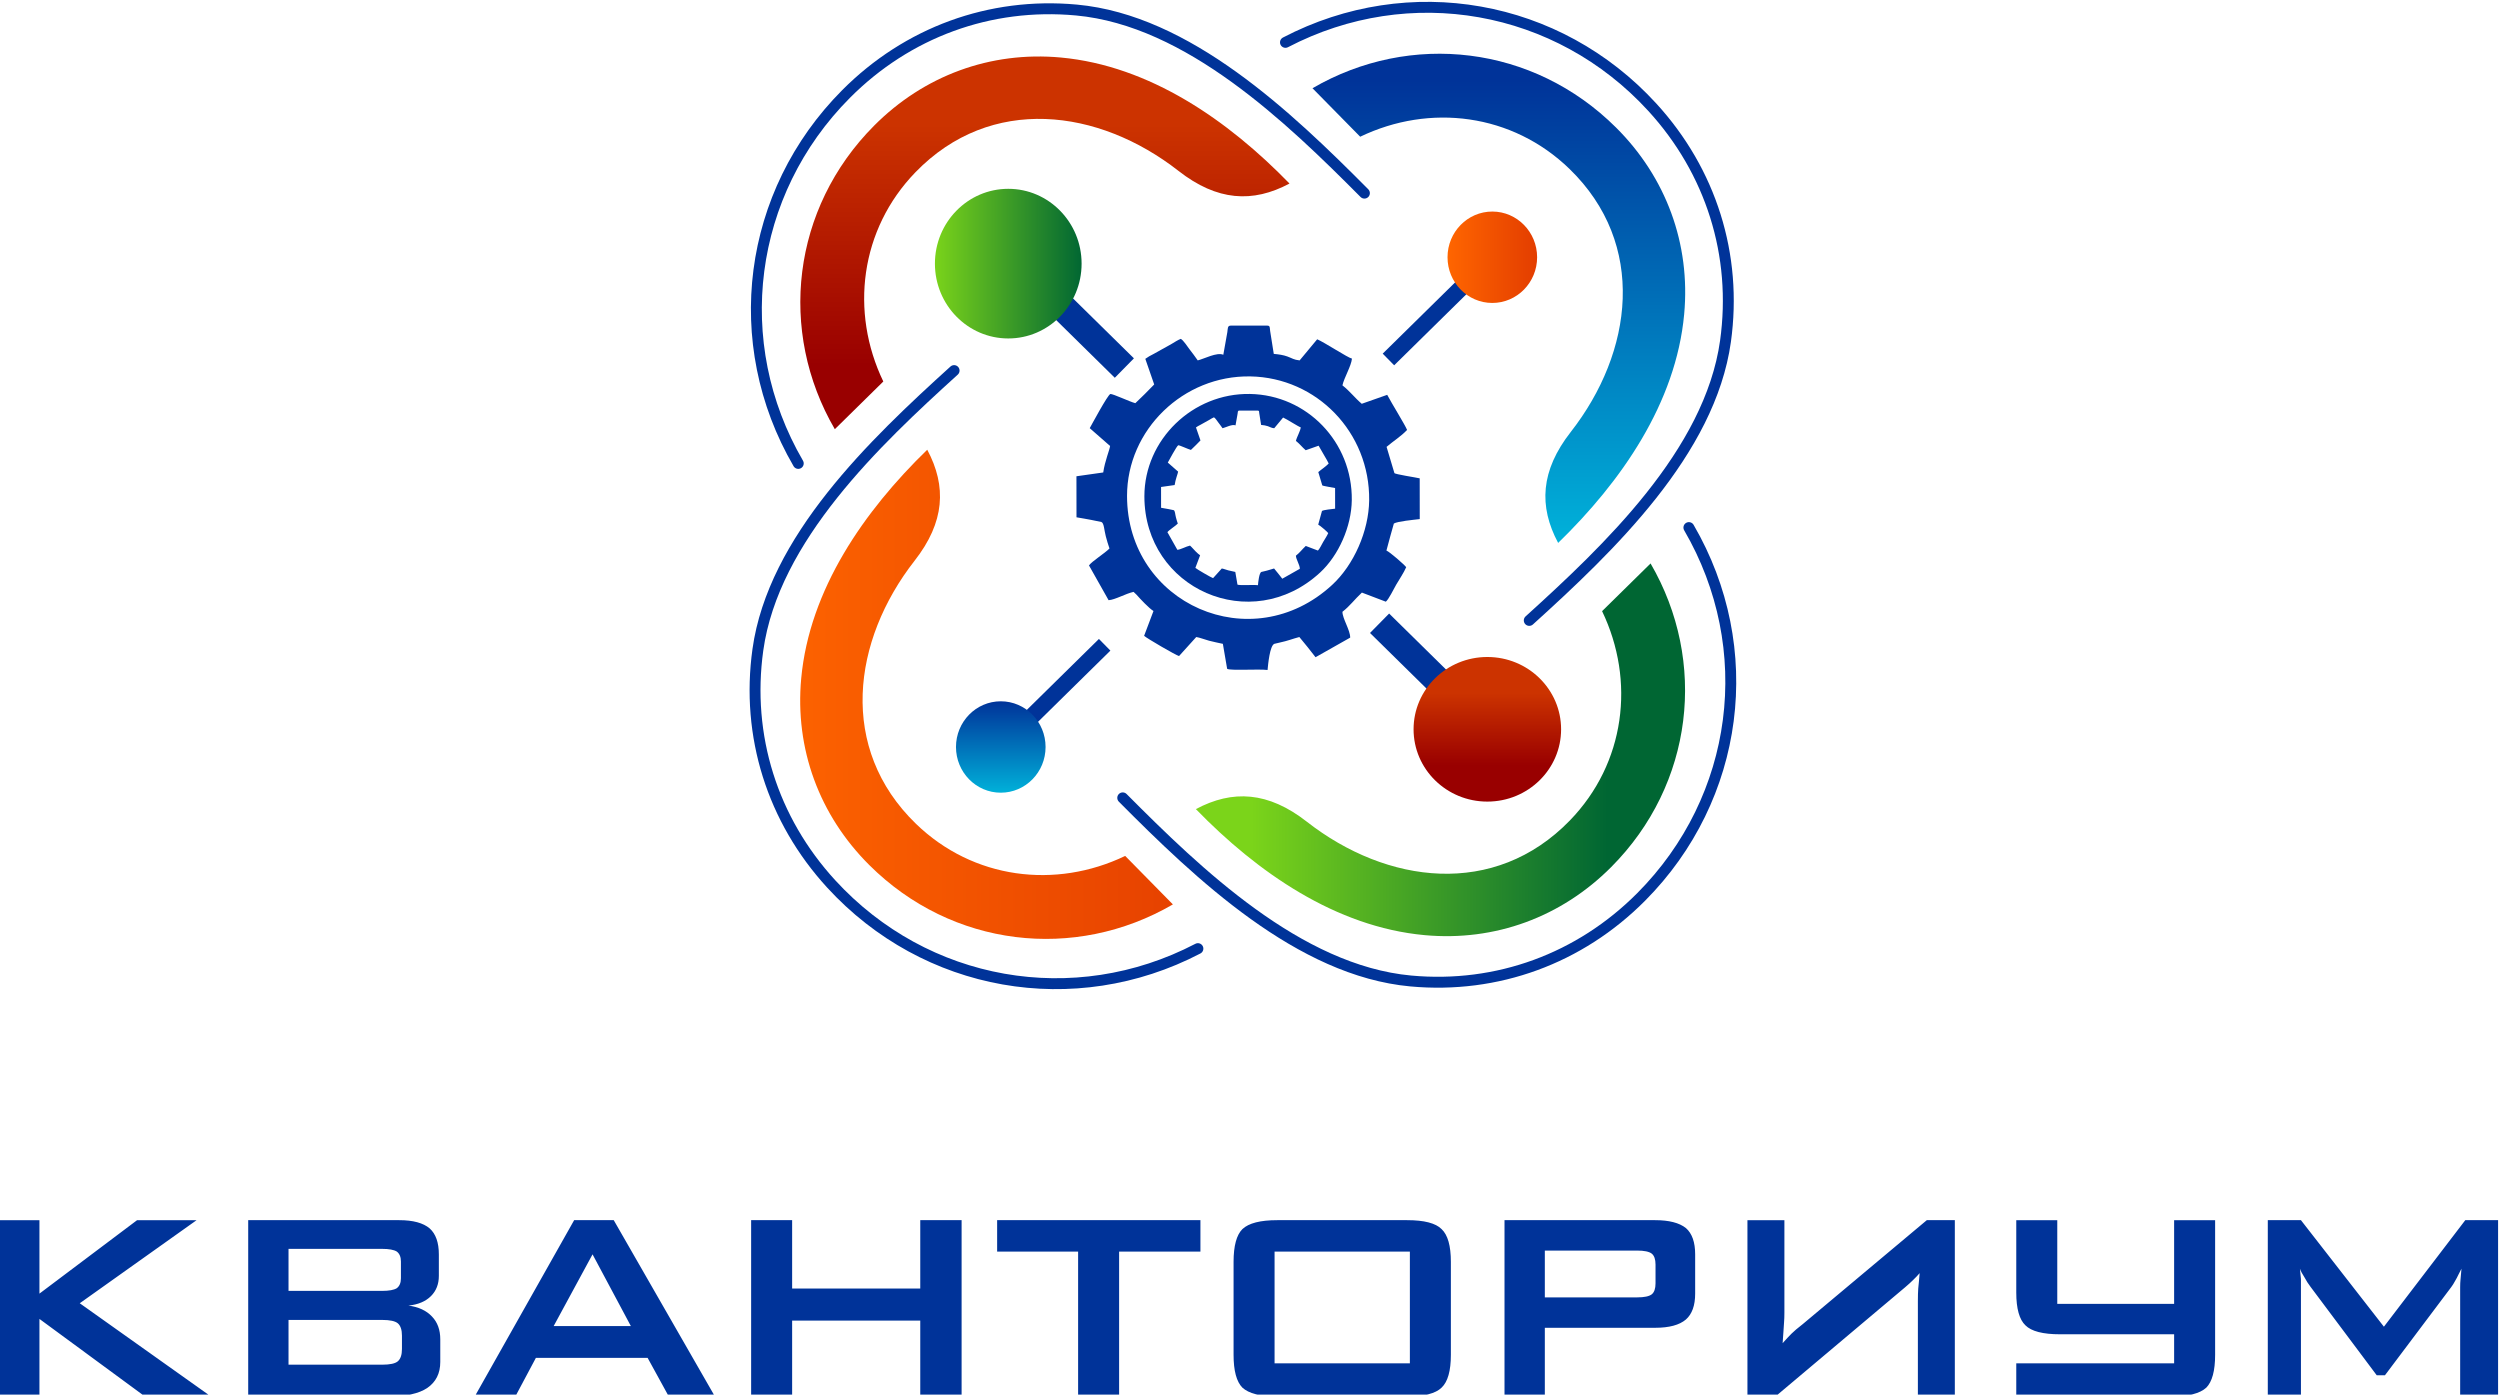 <?xml version="1.0" encoding="UTF-8"?>
<!DOCTYPE svg PUBLIC "-//W3C//DTD SVG 1.1//EN" "http://www.w3.org/Graphics/SVG/1.1/DTD/svg11.dtd">
<!-- Creator: CorelDRAW 2020 (64-Bit) -->
<svg xmlns="http://www.w3.org/2000/svg" xml:space="preserve" width="70.901mm" height="39.552mm" version="1.1" style="shape-rendering:geometricPrecision; text-rendering:geometricPrecision; image-rendering:optimizeQuality; fill-rule:evenodd; clip-rule:evenodd"
viewBox="0 0 7090.1 3955.2"
 xmlns:xlink="http://www.w3.org/1999/xlink"
 xmlns:xodm="http://www.corel.com/coreldraw/odm/2003">
 <defs>
  <style type="text/css">
   <![CDATA[
    .fil0 {fill:#003399}
    .fil9 {fill:#003399;fill-rule:nonzero}
    .fil4 {fill:url(#id0)}
    .fil1 {fill:url(#id1)}
    .fil8 {fill:url(#id2)}
    .fil6 {fill:url(#id3)}
    .fil5 {fill:url(#id4)}
    .fil7 {fill:url(#id5)}
    .fil2 {fill:url(#id6)}
    .fil3 {fill:url(#id7)}
   ]]>
  </style>
  <linearGradient id="id0" gradientUnits="userSpaceOnUse" x1="3488.66" y1="1938.08" x2="2121.78" y2="1938.08">
   <stop offset="0" style="stop-opacity:1; stop-color:#E33D00"/>
   <stop offset="1" style="stop-opacity:1; stop-color:#FF6600"/>
  </linearGradient>
  <linearGradient id="id1" gradientUnits="userSpaceOnUse" x1="2993.61" y1="1037.24" x2="2993.61" y2="354.28">
   <stop offset="0" style="stop-opacity:1; stop-color:#990000"/>
   <stop offset="1" style="stop-opacity:1; stop-color:#CC3300"/>
  </linearGradient>
  <linearGradient id="id2" gradientUnits="userSpaceOnUse" x1="3071.06" y1="747.61" x2="2647.06" y2="747.61">
   <stop offset="0" style="stop-opacity:1; stop-color:#006633"/>
   <stop offset="1" style="stop-opacity:1; stop-color:#7BD41A"/>
  </linearGradient>
  <linearGradient id="id3" gradientUnits="userSpaceOnUse" xlink:href="#id0" x1="4361.05" y1="728.61" x2="4102.05" y2="728.61">
  </linearGradient>
  <linearGradient id="id4" gradientUnits="userSpaceOnUse" xlink:href="#id1" x1="4218.05" y1="2170.59" x2="4218.05" y2="1965.6">
  </linearGradient>
  <linearGradient id="id5" gradientUnits="userSpaceOnUse" x1="2838.06" y1="1988.6" x2="2838.06" y2="2247.59">
   <stop offset="0" style="stop-opacity:1; stop-color:#003399"/>
   <stop offset="1" style="stop-opacity:1; stop-color:#00B0D9"/>
  </linearGradient>
  <linearGradient id="id6" gradientUnits="userSpaceOnUse" xlink:href="#id2" x1="4559.27" y1="2117.96" x2="3548.81" y2="2117.96">
  </linearGradient>
  <linearGradient id="id7" gradientUnits="userSpaceOnUse" xlink:href="#id5" x1="4242.41" y1="228.02" x2="4242.41" y2="1524.31">
  </linearGradient>
 </defs>
 <g id="Слой_x0020_1">
  <path class="fil0" d="M2250.57 1322.07c-202.76,-348.55 -146.48,-780.61 137.84,-1066.33 177.06,-177.91 415.66,-265.8 665.82,-242.71 321.48,29.68 609.55,305.84 826.29,523.82 6,6.05 5.99,15.87 -0.06,21.87 -6.05,6 -15.86,5.99 -21.87,-0.06 -210.36,-211.57 -495.07,-486.02 -807.2,-514.83 -240.98,-22.25 -470.51,62.34 -641.05,233.72 -274.44,275.79 -328.75,692.52 -133.05,1028.97 4.28,7.36 1.78,16.85 -5.58,21.14 -7.37,4.28 -16.86,1.77 -21.14,-5.59z"/>
  <path class="fil0" d="M4803.1 1488.46c202.75,348.55 146.48,780.61 -137.85,1066.33 -177.05,177.92 -415.65,265.8 -665.82,242.71 -321.47,-29.67 -609.54,-305.84 -826.29,-523.82 -6,-6.05 -5.98,-15.87 0.06,-21.87 6.05,-6 15.87,-5.98 21.87,0.06 210.36,211.57 495.07,486.02 807.21,514.83 240.98,22.25 470.5,-62.34 641.04,-233.72 274.45,-275.79 328.76,-692.52 133.06,-1028.97 -4.29,-7.36 -1.78,-16.85 5.58,-21.14 7.36,-4.28 16.86,-1.77 21.14,5.59z"/>
  <path class="fil0" d="M3638.44 106.45c357.55,-186.41 786.55,-110.21 1058.81,187.03 169.54,185.09 246.29,427.5 211.65,676.34 -44.51,319.75 -333.7,594.74 -561.48,801.17 -6.32,5.72 -16.13,5.25 -21.84,-1.07 -5.72,-6.32 -5.25,-16.13 1.07,-21.84 221.07,-200.35 508.39,-472.07 551.61,-782.53 33.38,-239.7 -40.5,-472.88 -203.81,-651.17 -262.8,-286.91 -676.57,-360.44 -1021.71,-180.51 -7.55,3.94 -16.92,0.99 -20.86,-6.56 -3.94,-7.55 -0.99,-16.92 6.56,-20.86z"/>
  <path class="fil0" d="M3404.5 2704.08c-357.56,186.41 -786.55,110.21 -1058.81,-187.03 -169.54,-185.09 -246.29,-427.5 -211.65,-676.33 44.51,-319.76 333.7,-594.75 561.48,-801.18 6.32,-5.72 16.13,-5.25 21.84,1.07 5.72,6.32 5.25,16.13 -1.07,21.84 -221.07,200.35 -508.4,472.07 -551.61,782.53 -33.38,239.7 40.5,472.89 203.81,651.17 262.8,286.91 676.57,360.44 1021.71,180.51 7.55,-3.94 16.92,-0.99 20.85,6.56 3.94,7.55 1,16.92 -6.55,20.86z"/>
  <path class="fil1" d="M3657.06 520.53c-173.96,-179.07 -396.47,-334.12 -648.51,-357.41 -199.78,-18.45 -388.32,51.34 -529.59,193.31 -233.22,234.34 -273.13,582.75 -111.39,860.8 45.83,-45.11 91.67,-90.2 137.51,-135.28 -94.92,-197.56 -65.99,-431.33 91.28,-593.58 213.71,-220.45 519.27,-180.83 746.1,-3.56 109.33,85.46 210.33,91.38 314.6,35.72z"/>
  <path class="fil2" d="M3391.57 2294.65c173.96,179.08 396.46,334.13 648.48,357.42 199.79,18.46 388.33,-51.33 529.61,-193.28 233.23,-234.33 273.16,-582.77 111.42,-860.82 -45.83,45.09 -91.67,90.19 -137.51,135.26 94.92,197.58 65.97,431.37 -91.31,593.6 -213.71,220.43 -519.25,180.81 -746.07,3.56 -109.34,-85.45 -210.33,-91.39 -314.62,-35.74z"/>
  <path class="fil3" d="M4418.96 1539.74c179.08,-173.95 334.12,-396.47 357.41,-648.49 18.45,-199.8 -51.34,-388.35 -193.3,-529.61 -234.35,-233.24 -582.76,-273.14 -860.81,-111.41 45.1,45.85 90.19,91.69 135.3,137.53 197.54,-94.92 431.31,-65.99 593.57,91.28 220.44,213.7 180.82,519.28 3.55,746.1 -85.45,109.33 -91.38,210.33 -35.72,314.6z"/>
  <path class="fil4" d="M2629.69 1275.44c-179.08,173.96 -334.12,396.45 -357.41,648.49 -18.47,199.76 51.31,388.31 193.26,529.59 234.33,233.25 582.77,273.18 860.83,111.43 -45.09,-45.85 -90.18,-91.68 -135.28,-137.52 -197.56,94.92 -431.31,66 -593.57,-91.27 -220.44,-213.69 -180.84,-519.26 -3.57,-746.1 85.46,-109.34 91.4,-210.33 35.74,-314.62z"/>
  <polygon class="fil0" points="2882.64,688.43 3215.84,1016.27 3161.62,1071.39 2828.42,743.54 "/>
  <polygon class="fil0" points="4265.07,729.84 3953.92,1036.01 3921.39,1002.94 4232.53,696.78 "/>
  <polygon class="fil0" points="4218.58,2122.97 3885.38,1795.12 3939.6,1740.01 4272.8,2067.85 "/>
  <polygon class="fil0" points="2805.44,2118.25 3116.59,1812.09 3149.13,1845.15 2837.98,2151.32 "/>
  <path class="fil0" d="M3245.52 1407.56c0,-160.56 136.85,-293.15 299.53,-290.27 161.49,2.87 290.72,136.24 288.69,301.11 -0.92,74.78 -37.32,156.85 -89.88,205.35 -195.37,180.32 -498.34,46.37 -498.34,-216.19zm159.08 -158.46c-1.52,1.93 -25.7,25.93 -27.11,26.89 -7.37,-1.79 -32.46,-13.67 -35.9,-13.21 -4.01,1.34 -27.31,45.04 -29.68,49.11l29.28 25.66c-0.57,5.37 -7.63,21.87 -9.85,38.06l-38.53 5.48 0.07 58.99c6.88,1.03 14.79,2.65 20.87,3.69l14.9 3.06c3.93,1.56 3.96,11.51 6.33,20.44 1.67,6.31 3.4,12.24 5.33,17.64 -6.25,6.58 -25.38,18.48 -29.48,24.36l28.2 50.01c9.32,-0.57 24.83,-9.62 35.9,-11.95l4.15 3.95c5.62,6.39 18.15,19.72 24.48,23.56l-13.47 35.69c4.48,3.94 45.17,27.64 50.22,29.08l24.75 -27.38c5.04,0.73 12.82,3.85 18.32,5.29 6.96,1.81 12.6,2.91 19.96,4.52l6.14 35.93c4.96,2.9 45.33,-0.02 58.12,1.68 0.75,-8.01 3.22,-35.05 9.75,-37.64l7.23 -1.69c12.53,-2.68 18.25,-5.33 28.73,-8.09 8.02,9.47 15.98,19.61 23.29,29.05l49.8 -28.17c0.19,-10.65 -11.13,-27.34 -11.14,-37.17 10.96,-8.52 17.32,-17.69 27.97,-27.61l34.42 13.09c4.24,-3.45 11.08,-17.81 14.84,-24.33 4.04,-7.02 11.06,-17.31 14.44,-25.25 -2.22,-3.37 -23.65,-22.02 -28.4,-23.95 0.64,-2.95 10.39,-38.33 10.67,-38.84 5.19,-3.2 28.64,-5.37 37.23,-6.41l-0.07 -58.57c-5.02,-1.24 -35.77,-5.85 -36.37,-7.59l-11.26 -37.67c9.87,-8.46 20.92,-15.17 29.48,-24.35 -2.82,-7.18 -22.58,-38.99 -28.57,-50.47l-36.6 12.88c-9.74,-8.26 -17.31,-18.37 -27.78,-26.51 2.5,-11.21 12.75,-27.9 13.7,-38.45 -5.78,-1.14 -39.67,-23.44 -50.01,-27.78l-25.23 30.36c-8.33,-0.82 -10.7,-3.13 -17.78,-5.7 -5.75,-2.08 -12.08,-2.98 -19.4,-3.67l-5.24 -33.14c-0.61,-4.67 0.17,-7.5 -4.12,-7.5l-52.55 0c-4.85,0 -4.08,4.42 -4.83,9.27l-5.82 32.65c-9.11,-4.13 -27.92,6.04 -36.77,8.09 -3.8,-5.63 -7.65,-10.43 -11.99,-16.24 -3.14,-4.19 -8.64,-12.69 -12.37,-14.73 -3.71,1.29 -9.68,5.18 -13.35,7.35l-25.51 14.23c-5.37,2.65 -7.99,4.22 -12.16,7.13l12.77 36.87z"/>
  <path class="fil5" d="M4218.14 2273.36c-115.54,0 -209.2,-91.81 -209.2,-205.06 0,-113.25 93.66,-205.05 209.2,-205.05 115.53,0 209.2,91.8 209.2,205.05 0,113.25 -93.67,205.06 -209.2,205.06z"/>
  <path class="fil6" d="M4359.32 729.58c0,71.58 -56.89,129.61 -127.05,129.61 -70.17,0 -127.05,-58.03 -127.05,-129.61 0,-71.59 56.88,-129.62 127.05,-129.62 70.16,0 127.05,58.03 127.05,129.62z"/>
  <path class="fil7" d="M2965.29 2118.52c0,71.58 -56.88,129.61 -127.05,129.61 -70.16,0 -127.04,-58.03 -127.04,-129.61 0,-71.59 56.88,-129.62 127.04,-129.62 70.17,0 127.05,58.03 127.05,129.62z"/>
  <path class="fil8" d="M2651.48 747.68c0,-117.19 93.11,-212.19 207.98,-212.19 114.87,0 207.99,95 207.99,212.19 0,117.19 -93.12,212.19 -207.99,212.19 -114.87,0 -207.98,-95 -207.98,-212.19z"/>
  <path class="fil0" d="M3196.33 1406.38c0,-187.46 159.75,-342.23 349.66,-338.86 188.53,3.34 339.4,159.05 337.02,351.5 -1.08,87.29 -43.57,183.12 -104.92,239.74 -228.08,210.49 -581.76,54.12 -581.76,-252.38zm77 -316c-2.98,3.81 -50.69,51.16 -53.46,53.05 -14.53,-3.52 -64.03,-26.96 -70.82,-26.06 -7.91,2.66 -53.86,88.85 -58.54,96.88l57.75 50.6c-1.12,10.59 -15.03,43.14 -19.42,75.07l-76.01 10.8 0.15 116.36c13.56,2.04 29.17,5.23 41.16,7.29l29.4 6.03c7.74,3.08 7.81,22.7 12.47,40.3 3.3,12.46 6.72,24.16 10.51,34.79 -12.31,13 -50.05,36.46 -58.14,48.07l55.61 98.62c18.4,-1.11 49,-18.96 70.82,-23.57l8.2 7.8c11.07,12.61 35.79,38.89 48.28,46.46l-26.57 70.4c8.82,7.78 89.08,54.52 99.05,57.35l48.82 -54c9.92,1.45 25.29,7.61 36.13,10.43 13.72,3.57 24.85,5.75 39.36,8.92l12.13 70.87c9.77,5.72 89.4,-0.03 114.62,3.31 1.49,-15.8 6.35,-69.13 19.23,-74.23l14.26 -3.34c24.7,-5.28 36,-10.51 56.65,-15.96 15.84,18.68 31.53,38.7 45.95,57.3l98.22 -55.56c0.39,-21 -21.96,-53.92 -21.96,-73.31 21.61,-16.82 34.16,-34.9 55.16,-54.46l67.88 25.83c8.37,-6.82 21.88,-35.13 29.28,-47.99 7.97,-13.86 21.81,-34.14 28.49,-49.82 -4.38,-6.63 -46.65,-43.42 -56.03,-47.24 1.27,-5.82 20.51,-75.58 21.05,-76.59 10.24,-6.31 56.49,-10.6 73.44,-12.64l-0.13 -115.53c-9.92,-2.45 -70.56,-11.53 -71.75,-14.97l-22.2 -74.3c19.46,-16.68 41.24,-29.92 58.15,-48.03 -5.58,-14.16 -44.55,-76.9 -56.35,-99.54l-72.2 25.4c-19.2,-16.29 -34.15,-36.23 -54.79,-52.29 4.93,-22.12 25.14,-55.03 27.01,-75.84 -11.39,-2.25 -78.24,-46.23 -98.62,-54.8l-49.77 59.89c-16.42,-1.61 -21.1,-6.17 -35.07,-11.23 -11.35,-4.12 -23.83,-5.9 -38.26,-7.24l-10.35 -65.36c-1.2,-9.23 0.35,-14.8 -8.12,-14.8l-103.64 0c-9.57,0 -8.04,8.7 -9.53,18.28l-11.47 64.41c-17.97,-8.16 -55.08,11.9 -72.54,15.94 -7.5,-11.11 -15.08,-20.56 -23.66,-32.02 -6.18,-8.27 -17.03,-25.05 -24.37,-29.06 -7.33,2.54 -19.11,10.21 -26.35,14.5l-50.31 28.06c-10.58,5.23 -15.77,8.33 -23.99,14.07l25.19 72.7z"/>
  <path class="fil9" d="M-5.39 3960.44l0 -500 117.25 0 0 208.33 276.97 -208.33 168.76 0 -331.39 235.63 372.09 264.37 -187.18 0 -299.25 -219.96 0 219.96 -117.25 0zm1088.98 -418.6l-265.34 0 0 119.18 265.34 0c19.7,0 33.59,-2.58 41.67,-7.59 7.9,-5.97 11.78,-15.34 11.78,-28.26l0 -47.48c0,-12.92 -3.88,-22.29 -11.78,-28.26 -8.08,-5.01 -21.97,-7.59 -41.67,-7.59zm0 201.54l-265.34 0 0 126.95 265.34 0c22.44,0 37.3,-3.24 44.73,-9.69 7.75,-6.79 11.63,-18.41 11.63,-34.73l0 -37.79c0,-16.63 -3.88,-28.26 -11.63,-35.05 -7.59,-6.45 -22.44,-9.69 -44.73,-9.69zm-379.68 217.06l0 -500 428.29 0c39.08,0 67.99,7.75 86.4,23.42 17.28,15.5 26,40.05 26,73.65l0 60.88c0,23.42 -7.43,42.47 -22.28,57.33 -15.35,15.34 -36.67,24.22 -63.96,26.97 28.91,3.87 51.2,14.37 66.86,31.17 15.67,16.31 23.42,37.79 23.42,64.76l0 63.95c0,32.3 -12.28,56.85 -36.98,73.81 -23.75,15.98 -60.57,24.06 -110.47,24.06l-397.28 0zm866.27 -199.61l218.99 0 -108.69 -203.49 -110.3 203.49zm-223.84 199.61l281.98 -500 112.24 0 286.98 500 -130.81 0 -60.08 -109.49 -316.85 0 -58.31 109.49 -115.15 0zm783.91 0l0 -500 116.28 0 0 193.8 363.37 0 0 -193.8 117.25 0 0 500 -117.25 0 0 -215.12 -363.37 0 0 215.12 -116.28 0zm1043.6 -410.85l0 410.85 -116.28 0 0 -410.85 -229.65 0 0 -89.15 576.55 0 0 89.15 -230.62 0zm324.61 29.07c0,-45.22 8.4,-76.23 25.03,-92.86 17.93,-16.96 50.88,-25.36 99.01,-25.36l368.05 0c48.45,0 81.07,8.4 97.86,25.36 17.61,16.47 26.33,47.48 26.33,92.86l0 263.57c0,45.54 -8.72,76.54 -26.33,93.18 -16.95,16.63 -49.58,25.03 -97.86,25.03l-368.05 0c-47.97,0 -80.92,-8.4 -99.01,-25.03 -16.63,-16.8 -25.03,-47.81 -25.03,-93.18l0 -263.57zm116.28 287.79l383.72 0 0 -316.86 -383.72 0 0 316.86zm1028.09 -319.77l-261.62 0 0 132.75 261.62 0c20.35,0 34.24,-2.9 41.67,-8.72 7.11,-5.81 10.66,-16.15 10.66,-31l0 -53.3c0,-14.86 -3.55,-25.19 -10.66,-31.01 -7.43,-5.81 -21.32,-8.72 -41.67,-8.72zm-375.96 413.76l0 -500 427.16 0c39.24,0 68.47,7.43 87.37,22.45 17.44,15.35 26.16,40.05 26.16,74.45l0 111.43c0,33.6 -8.72,57.98 -26.32,73.48 -18.41,15.67 -47.48,23.42 -87.21,23.42l-312.82 0 0 194.77 -114.34 0zm1277.12 0l0 -500 -79.45 0 -351.75 294.74c-14.53,11.3 -25.19,20.34 -31.81,26.96 -6.46,6.47 -15.02,15.51 -25.35,27.14 0.96,-11.95 1.77,-22.77 2.25,-32.14 0.49,-9.53 1.13,-18.41 1.78,-26.97 0.65,-7.75 0.97,-16.79 0.97,-27.13l0 -262.6 -104.81 0 0 500 79.46 0 367.24 -309.27c9.37,-7.91 17.12,-15.02 23.26,-21.15 6.94,-6.62 13.08,-13.09 18.41,-19.38 -0.33,5.65 -0.97,13.24 -1.94,22.61 -0.97,9.52 -1.62,16.47 -2.1,21.15 -0.64,9.53 -0.97,21.48 -0.97,35.69l0 270.35 104.81 0zm174.25 0l0 -93.99 285.86 0 161.82 0 0 -82.37 -323.64 0c-48.45,0 -81.08,-8.39 -98.03,-25.35 -17.28,-16.31 -26.01,-47.32 -26.01,-92.86l0 -205.43 116.29 0 0 237.4 331.39 0 0 -237.4 116.28 0 0 381.79c0,45.37 -8.4,76.38 -25.03,93.18 -18.1,16.63 -51.04,25.03 -99,25.03l-162.79 0 -153.1 0 -124.04 0zm713.34 0l0 -500 93.99 0 235.3 302.17 230.79 -302.17 93.02 0 0 500 -107.56 0 0 -309.27c0,-8.88 0.33,-16.31 0.97,-22.12 0.81,-7.76 1.78,-18.09 2.75,-31.01 -3.24,6.14 -6.3,12.11 -9.05,17.77 -2.74,5.81 -5.16,10.49 -7.43,14.21 -5.17,9.52 -9.36,16.31 -12.59,20.34l-187.99 250 -23.25 0 -187.82 -250.97c-5.98,-7.75 -11.79,-16.79 -17.44,-27.29 -6.14,-9.36 -10.34,-17.44 -12.61,-24.06 0.97,10.5 1.94,20.19 2.91,29.07l0 24.06 0 309.27 -93.99 0z"/>
 </g>
</svg>
